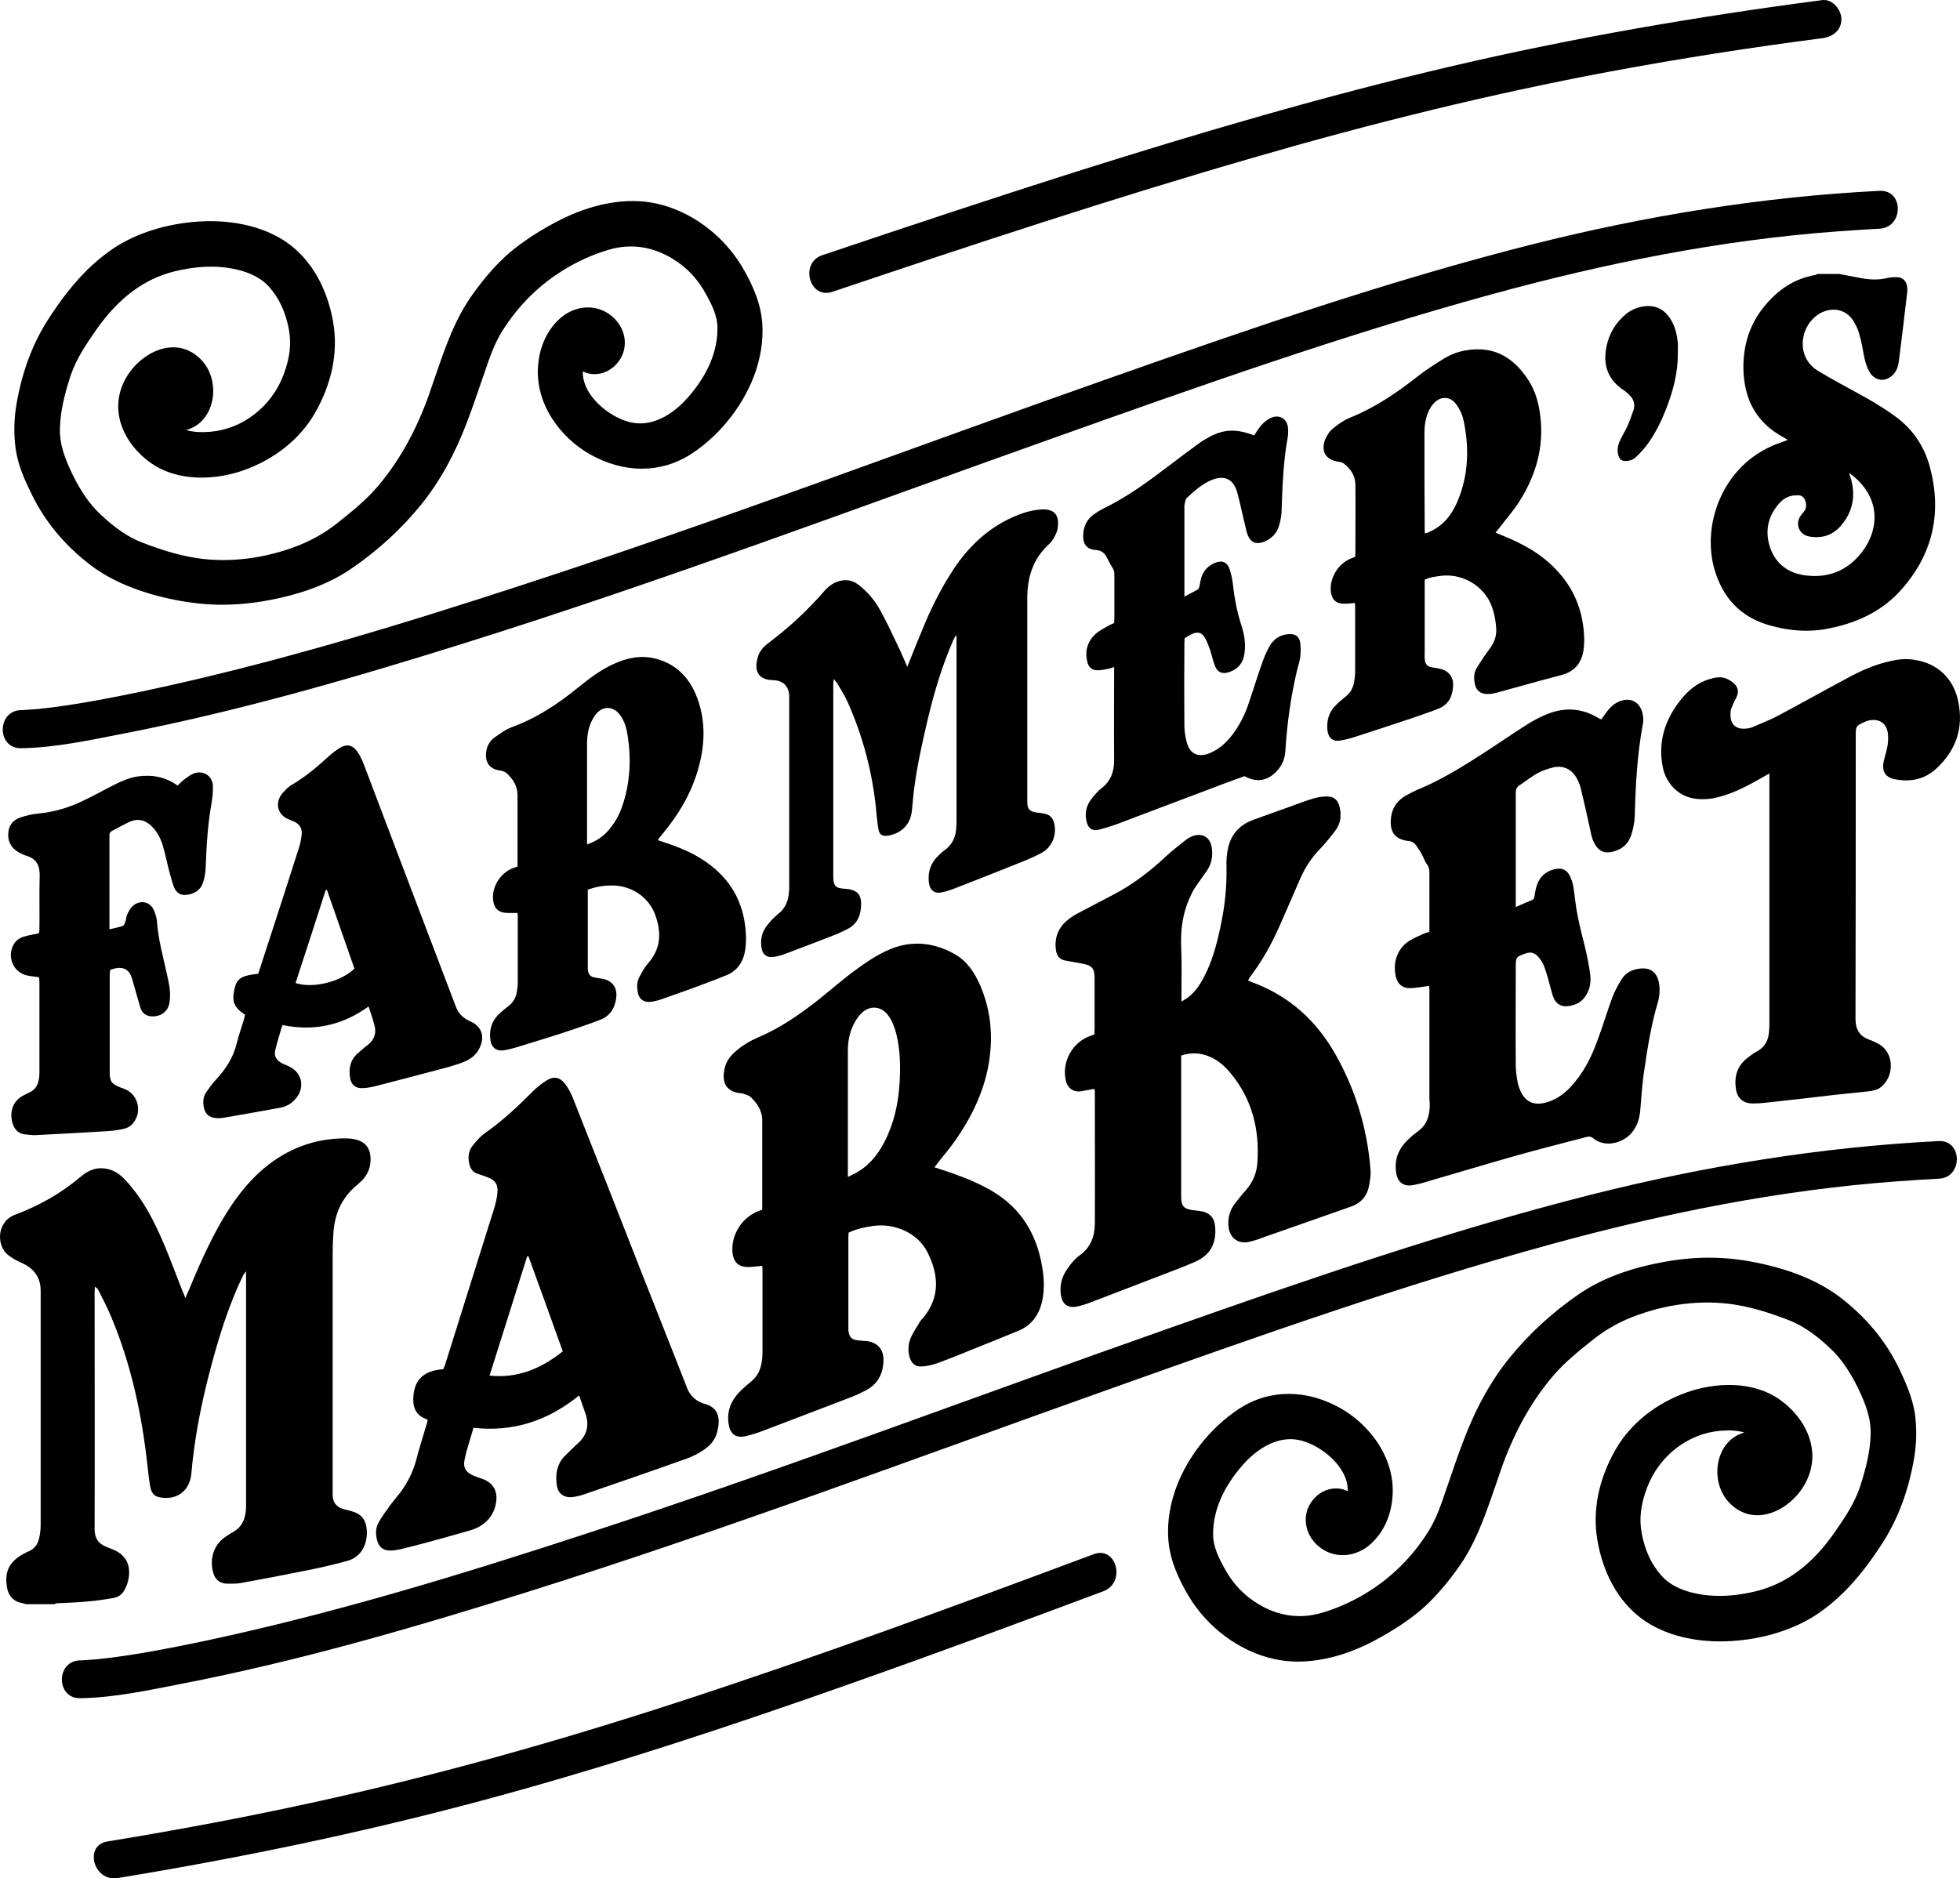 <?xml version="1.0" encoding="UTF-8" standalone="no"?>
<!-- Generator: Adobe Illustrator 21.0.0, SVG Export Plug-In . SVG Version: 6.00 Build 0)  -->

<svg
   xmlns:dc="http://purl.org/dc/elements/1.1/"
   xmlns:cc="http://creativecommons.org/ns#"
   xmlns:rdf="http://www.w3.org/1999/02/22-rdf-syntax-ns#"
   xmlns:svg="http://www.w3.org/2000/svg"
   xmlns="http://www.w3.org/2000/svg"
   xmlns:sodipodi="http://sodipodi.sourceforge.net/DTD/sodipodi-0.dtd"
   xmlns:inkscape="http://www.inkscape.org/namespaces/inkscape"
   version="1.1"
   id="Layer_1"
   x="0px"
   y="0px"
   viewBox="0 0 792.062 759.259"
   xml:space="preserve"
   sodipodi:docname="8024.svg"
   width="792.062"
   height="759.259"
   inkscape:version="0.92.3 (2405546, 2018-03-11)"><defs
   id="defs49" /><sodipodi:namedview
   pagecolor="#ffffff"
   bordercolor="#666666"
   borderopacity="1"
   objecttolerance="10"
   gridtolerance="10"
   guidetolerance="10"
   inkscape:pageopacity="0"
   inkscape:pageshadow="2"
   inkscape:window-width="640"
   inkscape:window-height="480"
   id="namedview47"
   showgrid="false"
   fit-margin-top="0"
   fit-margin-left="0"
   fit-margin-right="0"
   fit-margin-bottom="0"
   inkscape:zoom="0.27314815"
   inkscape:cx="395.93389"
   inkscape:cy="379.62076"
   inkscape:window-x="0"
   inkscape:window-y="0"
   inkscape:window-maximized="0"
   inkscape:current-layer="Layer_1" />
<style
   type="text/css"
   id="style2">
	.st0{fill:#FFFFFF;}
</style>
<g
   id="g44"
   transform="translate(-36.066,-52.362)">
	<path
   d="m 81.9,698.3 c 2.3,-0.4 4,-1.9 4.9,-4.1 0.6,-1.3 1.1,-2.7 1.3,-4.2 0.8,-5.5 -1.4,-9.3 -6.6,-11.4 -0.8,-0.3 -1.7,-0.7 -2.5,-1 -3.3,-1.3 -4.7,-3.6 -4.7,-7.2 0.1,-31.9 0,-63.8 0,-95.6 0,-0.8 0.1,-1.5 0.1,-2.3 0.8,0.4 1.2,0.9 1.5,1.5 1.7,3.4 3.5,6.8 5,10.4 8.2,19.4 12.5,39.8 14.8,60.7 0.3,2.8 0.6,5.5 1.1,8.3 0.4,2.1 1.4,3.8 3.8,4.2 7,1.3 12.2,-2.6 12.8,-9.7 0.3,-3.5 0.7,-7 1.2,-10.5 1.5,-10.9 3.8,-21.5 6.6,-32.1 3.4,-12.8 7.3,-25.4 13.1,-37.4 0.2,-0.4 0.6,-0.8 1.2,-1.7 0,1.3 0,1.9 0,2.6 0,30.5 0,61 0,91.5 0,1 0,2 -0.1,2.9 -0.4,3.6 -1.8,6.6 -5.1,8.4 -1.2,0.6 -2.2,1.4 -3.3,2.1 -5.4,3.7 -6.1,10.1 -4.7,14.6 0.8,2.6 2.6,4.1 5.4,4.2 2,0 4,0.1 5.9,-0.3 9.4,-1.7 18.8,-3.5 28.1,-5.4 5,-1 9.9,-2.2 14.7,-3.5 6.2,-1.7 8.2,-7.5 7.9,-12.4 -0.3,-4.4 -2.3,-6.7 -6.5,-7.8 -1,-0.3 -2.1,-0.5 -3.1,-0.8 -2.8,-0.9 -4.1,-2.6 -4.2,-5.6 0,-0.7 0,-1.5 0,-2.2 0,-31.8 0,-63.6 0,-95.4 0,-2.8 0.1,-5.6 0.3,-8.3 0.5,-7.8 3.4,-14.4 9.5,-19.4 0.7,-0.6 1.3,-1.2 2,-1.8 2.5,-2.6 3.7,-5.7 3.5,-9.4 -0.2,-3.8 -2.2,-6.3 -5.9,-7.2 -1.4,-0.4 -2.9,-0.5 -4.4,-0.5 -12.5,0 -23.5,4.3 -33,12.3 -6.8,5.8 -12,12.9 -16.5,20.5 -5.4,9.2 -9.6,18.9 -13.7,28.7 -0.4,0.9 -0.8,1.7 -1.3,3.1 -0.5,-1.3 -0.8,-2.1 -1.2,-2.9 -3.8,-9.7 -7.3,-19.6 -12.1,-28.9 -3,-5.8 -6.6,-11.3 -11.1,-16.1 -2.1,-2.2 -4.4,-3.8 -7.4,-4.4 -4,-0.8 -7.3,0.5 -10.4,3.1 -7.9,6.7 -16.8,11.8 -26.5,15.4 -7.8,2.9 -7.7,12.7 -2.9,16.4 1.7,1.3 3.5,2.3 5.5,3.2 4.9,2.1 7.6,5.9 7.6,11.1 0,31.6 0,63.1 0,94.7 0,1.8 -0.2,3.6 -0.6,5.3 -0.5,2.5 -1.9,4.5 -4.4,5.5 -0.8,0.3 -1.6,0.8 -2.4,1.2 -6.2,3.6 -7.1,8.1 -6.2,13.4 0.6,3.4 2.7,5.7 6.3,6.3 0.5,0.1 0.9,0.3 1.4,0.4 3.8,0 7.5,0 11.3,0 0.5,-0.1 0.9,-0.4 1.4,-0.4 4.1,-0.2 8.2,-0.3 12.2,-0.7 3.5,-0.3 6.9,-0.8 10.4,-1.4 z"
   id="path4"
   inkscape:connector-curvature="0" />
	<path
   d="m 798.9,164.7 c -3.9,1 -7.8,0.7 -11.7,-0.1 -2.6,-0.5 -5.2,-1 -7.9,-1.5 -2.9,0 -5.9,0 -8.8,0 -0.3,0.1 -0.5,0.4 -0.8,0.4 -8.8,1.5 -15.5,6.3 -20.9,13 -5.8,7.2 -8.3,15.6 -8.2,24.8 0.2,12.5 5.2,22 16.5,28 0.4,0.2 0.7,0.5 1.4,0.9 -0.9,0.3 -1.5,0.6 -2.1,0.8 -23.7,7.6 -32.9,32.8 -27.5,51.5 3.3,11.3 10.3,19.1 21.8,22.5 8.2,2.4 16.5,3.1 24.9,1.3 11.3,-2.3 21.4,-7.1 29,-15.8 12.7,-14.4 16.3,-31.1 11.3,-49.6 -2.3,-8.3 -6.9,-15.1 -13.9,-20.2 -4.8,-3.5 -10,-6.6 -15.2,-9.4 -5.4,-2.9 -10.8,-5.9 -16,-9 -8.3,-4.9 -8.1,-16.5 -0.7,-22.3 4.1,-3.3 11.8,-4.2 15.6,3.2 0.6,1.1 1.1,2.2 1.5,3.4 0.6,2 1.1,4.1 1.5,6.2 0.6,3.4 1.1,6.8 2.8,9.8 2.3,4 6.6,4.4 9.8,1 1.3,-1.5 1.9,-3.3 2.1,-5.1 1.2,-9.3 2.3,-18.6 3.4,-28 0.1,-0.6 0.1,-1.3 0,-2 -0.2,-2.3 -1.5,-3.8 -3.8,-4.1 -1.3,0 -2.8,0 -4.1,0.3 z m -33.5,89.6 c 0.7,1.5 0.8,3.2 -0.2,4.7 -0.4,0.5 -0.8,1 -1.2,1.5 -2.7,3.2 -1.1,7.9 3.1,8.7 4.9,0.9 9.3,-0.3 12.7,-4.1 5,-5.7 6.3,-12.2 4.2,-19.4 -0.2,-0.7 -0.4,-1.3 -0.7,-2.2 13.2,9.5 12.4,23 4.9,32.4 -5.8,7.3 -13.6,10.3 -22.8,9 -6.6,-0.9 -11.6,-4.5 -13.9,-10.9 -2.3,-6.6 -1.2,-12.7 3.5,-18.1 1.8,-2 4,-3.3 6.8,-3.3 1.5,-0.2 2.9,0.1 3.6,1.7 z"
   id="path6"
   inkscape:connector-curvature="0" />
	<path
   d="m 407.6,587 c -1.1,1.8 -2.3,3.6 -3.2,5.5 -1.3,2.7 -1.6,5.6 -0.7,8.6 0.8,2.4 2.3,3.8 4.9,3.6 2.1,-0.1 4.2,-0.6 6.2,-1.3 5.2,-1.9 10.4,-4 15.5,-6.1 5.8,-2.3 11.7,-4.7 17.5,-7.1 5.4,-2.3 8.3,-6.6 9.5,-12.3 0.9,-4.5 0.7,-9.1 -0.1,-13.6 -2.2,-13 -8.4,-23.4 -19.9,-30.3 -5,-3 -10.3,-5.2 -15.8,-7.2 -2.5,-0.9 -5.1,-1.7 -7.8,-2.6 0.5,-0.6 0.8,-1 1.1,-1.5 2.6,-3.3 5.3,-6.4 7.7,-9.9 7.4,-10.8 12.7,-22.5 13.8,-35.7 0.8,-9.2 -0.5,-18.1 -4.2,-26.6 -2.2,-5 -5.2,-9.6 -10.1,-12.4 -8.9,-5.1 -18.4,-5.8 -27.7,-1.4 -4.3,2 -8.4,4.7 -12.3,7.6 -5.2,3.8 -10.1,8.1 -15.1,12.1 -7.6,6 -15.5,11.5 -24.5,15.3 -3.2,1.4 -6.3,3.2 -8.9,5.5 -2.1,1.8 -3.8,3.9 -4.5,6.6 -1.4,5.5 0,9.9 6.6,10.5 0.2,0 0.5,0 0.7,0.1 1,0.4 2.1,0.6 2.9,1.2 2.8,2.6 4.9,5.6 4.9,9.7 0,11.2 0,22.4 0,33.6 0,0.8 0,1.6 0,2.4 -0.4,0.2 -0.7,0.3 -1,0.4 -7.1,2.4 -11.8,9.9 -11,17.2 0.4,3.4 2.2,5.4 5.7,5.6 1.5,0.1 3.1,-0.2 4.6,-0.3 0.5,0 1.1,-0.1 1.7,-0.2 0,0.7 0.1,1.3 0.1,1.9 0,11 0,22.1 0,33.1 0,1.3 -0.1,2.6 -0.3,3.9 -0.5,3.1 -1.7,5.8 -4.2,7.8 -1.3,1.1 -2.6,2.2 -3.9,3.4 -4.1,3.9 -6.3,8.5 -5.2,14.3 0.7,3.8 3,5.3 6.7,4.5 2.2,-0.5 4.4,-1.2 6.6,-2 12.1,-4.6 24.3,-9.3 36.4,-13.9 2,-0.8 3.9,-1.7 5.8,-2.7 4.8,-2.6 6.9,-6.8 7,-12.1 0.1,-4.6 -2.7,-7.5 -7.3,-7.8 -1.1,-0.1 -2.3,-0.1 -3.4,-0.3 -2.1,-0.3 -3,-1.2 -3.4,-3.3 -0.1,-0.6 -0.1,-1.1 -0.1,-1.7 0,-12.2 0,-24.4 0,-36.5 0,-0.6 0.1,-1.3 0.1,-2 3.2,-1.5 6.5,-2.2 9.9,-2.7 8.9,-1.2 18,2.9 21.9,10.5 4.6,9.1 5.3,18.1 -1.6,26.6 -0.7,0.6 -1.2,1.3 -1.6,2 z m -8,-96.9 c -0.5,8.4 -2.3,16.5 -6.2,24 -2.8,5.4 -6.6,9.9 -12.1,12.7 -0.7,0.4 -1.4,0.7 -2.6,1.3 0,-1.1 0,-1.8 0,-2.4 0,-16.2 0,-32.3 0,-48.5 0,-3.7 0.6,-7.3 2.3,-10.7 0.8,-1.6 1.9,-3.3 3.2,-4.6 3.4,-3.3 8,-2.9 10.8,0.9 1.7,2.3 2.6,4.9 3.3,7.6 1.6,6.5 1.7,13.1 1.3,19.7 z"
   id="path8"
   inkscape:connector-curvature="0" />
	<path
   d="m 539.5,533.5 c -1.5,1.6 -2.8,3.4 -4.2,5.1 -2.2,2.7 -3.1,5.9 -2.8,9.4 0.4,4.7 3.9,7.4 8.5,6.3 2.2,-0.5 4.4,-1.3 6.5,-2.1 11.4,-4 22.8,-8 34.2,-12 4.2,-1.4 6.8,-4.2 7.6,-8.5 0.4,-2.1 0.8,-4.4 0.6,-6.6 -1.3,-16.4 -5.9,-31.8 -13.9,-46.1 -7.8,-14 -19,-24.2 -34.2,-29.7 -0.4,-0.2 -0.9,-0.4 -1.4,-0.6 0.3,-0.6 0.6,-1 0.8,-1.4 4.8,-6.3 8.6,-13.1 11.8,-20.3 2.9,-6.6 5.8,-13.2 8.6,-19.7 2,-4.5 4.6,-8.4 8,-11.9 2.2,-2.3 4.2,-4.8 6.1,-7.3 2.1,-2.8 2.6,-6.1 1.7,-9.6 -0.7,-2.9 -2.3,-4.2 -5.2,-4.2 -1.8,0 -3.6,0.3 -5.3,0.8 -2.7,0.8 -5.4,1.8 -8.1,2.8 -5.5,2 -10.9,3.9 -16.4,5.9 -5.9,2.2 -9.3,6.4 -10.3,12.6 -0.3,2 -0.5,4.1 -0.4,6.1 0.2,8.4 -0.7,16.6 -2.5,24.8 -1.5,7 -3.3,13.8 -6.7,20.2 -1.5,2.9 -3.4,5.6 -5.9,7.7 -0.8,0.7 -1.8,1.2 -3.1,2 0,-1.3 0,-2.1 0,-2.9 0,-6.3 0.2,-12.6 -0.1,-18.9 -0.3,-6.9 0.5,-13.5 3.3,-19.8 0.7,-1.5 1.3,-3 2.2,-4.3 1.6,-2.4 3.3,-4.7 4.9,-7 2,-2.9 2.5,-6.2 1.9,-9.6 -0.7,-4.2 -4.2,-5.9 -8.1,-4.2 -0.7,0.3 -1.5,0.7 -2.1,1.2 -2.6,2.1 -5.3,4.1 -7.8,6.4 -6.7,6.3 -13.9,11.9 -22.1,16.1 -4.7,2.5 -9.4,4.9 -14.1,7.4 -1.6,0.9 -3.1,1.8 -4.4,3 -3.6,3.1 -5,7.2 -4.3,11.9 0.4,2.5 1.6,3.8 4.1,4.2 2.2,0.4 4.5,0.8 6.7,1.2 3.8,0.7 4.8,2 4.8,5.8 0,6.9 0,13.7 0,20.6 0,0.7 -0.1,1.4 -0.1,2.2 -0.6,0.2 -1.2,0.4 -1.7,0.6 -7.1,2.6 -11.4,10.2 -9.9,17.7 0.6,3.3 3.1,5.3 6.6,4.6 1.6,-0.3 3.3,-0.6 5,-0.9 0.1,0.4 0.2,0.7 0.2,0.9 0,17.8 0.1,35.6 0,53.5 0,5.1 -1.6,9.6 -6,12.8 -2.4,1.7 -4.2,4.1 -5.8,6.6 -1.8,3 -2.4,6.2 -1.9,9.6 0.6,3.7 2.8,5.3 6.4,4.6 1.9,-0.4 3.8,-1 5.6,-1.7 9.9,-3.8 19.8,-7.6 29.7,-11.4 4.2,-1.6 8.4,-3.2 12.5,-5 7.3,-3.2 8.6,-8.8 8.1,-14.4 -0.3,-3.5 -2.4,-5.6 -5.9,-6.1 -1.1,-0.1 -2.1,-0.3 -3.2,-0.4 -3.6,-0.5 -4.6,-1.7 -4.6,-5.3 0,-18.2 0,-36.5 0,-54.7 0,-0.8 0,-1.6 0,-2.5 4.7,-1.5 9,-1 13.2,1.3 2.7,1.5 4.9,3.6 6.8,5.9 8.6,10.4 11.7,22.6 10.8,35.9 -0.2,4.3 -1.8,8.1 -4.7,11.4 z"
   id="path10"
   inkscape:connector-curvature="0" />
	<path
   d="m 613.6,502.1 c -0.5,2.9 -1.7,5.4 -4.2,7.3 -1.5,1.1 -3,2.3 -4.3,3.6 -3.9,3.7 -5.7,8.1 -4.8,13.5 0.6,3.8 3,5.6 6.8,4.9 2.2,-0.4 4.5,-1 6.6,-1.7 11.7,-3.4 23.3,-6.9 35,-10.2 9.3,-2.6 18.6,-5 27.9,-7.4 1.1,-0.3 2.1,-0.6 3.2,0.3 5.1,4.2 12.3,1.8 15.6,-2.1 2.2,-2.6 3.2,-5.6 3.5,-9 0.5,-5.6 0.8,-11.3 1.7,-16.8 1.3,-9 2.8,-18.1 5.4,-26.9 0.8,-2.8 1,-5.8 0.3,-8.7 -0.8,-3.3 -3,-5.1 -6.3,-5.1 -3.4,0.1 -6.5,1.2 -8.5,4.2 -1.5,2.4 -2.9,4.9 -3.9,7.6 -2.1,5.7 -3.8,11.5 -5.9,17.1 -2.5,7 -5.8,13.5 -10.9,19 -3.1,3.3 -6.7,5.7 -11.2,6.6 -3.7,0.7 -6.7,-0.6 -8.5,-3.8 -0.8,-1.4 -1.4,-3 -1.7,-4.5 -0.5,-2.5 -0.8,-5 -0.8,-7.5 -0.1,-13 0,-26 0,-39 0,-4.3 0.1,-4.4 4.2,-5.8 1.8,-0.6 3.3,-0.2 4.5,1 0.9,1 1.8,2.1 2.4,3.4 0.8,1.8 1.3,3.7 1.9,5.6 0.7,2.5 1.3,5.1 2.1,7.5 0.9,2.7 3,4.1 5.6,3.9 3.7,-0.3 6.5,-1.9 8.2,-5.3 1.2,-2.3 1.5,-4.9 1.2,-7.4 -0.4,-3.1 -1,-6.3 -1.7,-9.4 -1.1,-4.9 -2.5,-9.6 -3.4,-14.5 -0.8,-3.8 -1.1,-7.8 -1.7,-11.6 -0.2,-1.4 -0.7,-2.9 -1.3,-4.2 -1.3,-2.9 -3.6,-3.8 -6.7,-2.9 -3.3,0.9 -5.6,3 -6.7,6.2 -0.5,1.4 -0.8,3 -1,4.5 -0.1,0.8 -0.3,1.4 -1.1,1.7 -2,0.8 -4,1.7 -6.5,2.8 0,-1.4 0,-2.3 0,-3.2 0,-7.2 0,-14.4 0,-21.6 0,-7.1 0,-14.2 0,-21.3 0,-1.4 0.3,-2.3 1.5,-3.1 2.6,-1.7 5,-3.7 7.7,-5.1 1.9,-1 4.1,-1.7 6.2,-2.2 4,-0.8 7.3,0.9 9.2,4.4 0.7,1.2 1.2,2.5 1.6,3.8 1.2,5.1 2.4,10.2 3.5,15.3 0.6,2.6 0.9,5.2 2.2,7.5 1.7,3 4.1,4 7.4,3.1 3.7,-0.9 6.3,-3.2 7.4,-6.8 0.8,-2.5 1.3,-5.1 1.4,-7.7 0.3,-12.5 1,-25 3.3,-37.3 0.3,-1.5 0.1,-3.1 -0.3,-4.6 -1.3,-4.5 -5.2,-6.1 -9.5,-4.2 -2.5,1.1 -4.2,3.1 -5.7,5.3 -0.5,0.6 -0.9,1.3 -1.3,1.8 -0.3,-0.1 -0.4,-0.1 -0.5,-0.1 -0.3,-0.2 -0.6,-0.3 -0.9,-0.5 -6.5,-3.9 -13.3,-4.3 -20.2,-1.6 -2.8,1.1 -5.5,2.5 -8.1,4.1 -5.5,3.5 -10.9,7.2 -16.4,10.8 -8.8,5.7 -17.6,11.3 -27.3,15.4 -2,0.8 -3.9,1.8 -5.7,2.8 -3.1,1.8 -5.2,4.5 -5.8,8.1 -0.8,5.3 0.4,9.4 6.8,10.2 0.1,0 0.2,0 0.2,0 1.4,0.1 2.5,0.9 3.2,2 0.8,1.1 1.5,2.3 2.2,3.5 0.7,1.3 1.1,2.8 2,3.9 0.8,1.1 1,2.1 1,3.4 0,7.2 0,14.4 0,21.6 0,0.8 0,1.6 0,2.3 -1,0.3 -1.7,0.5 -2.3,0.8 -2,0.9 -4.1,1.8 -5.9,2.9 -5,3.3 -6.7,9 -5.3,14.7 0.7,2.7 2.6,4.4 5.5,4.4 2.1,0 4.2,-0.4 6.3,-0.7 0.5,-0.1 1,-0.1 1.6,-0.2 0,0.6 0.1,1 0.1,1.4 0,14.9 0,29.8 0,44.6 0.3,2 0.1,3.6 -0.1,5.2 z"
   id="path12"
   inkscape:connector-curvature="0" />
	<path
   d="m 264.7,640.5 c -3.6,3.4 -4.3,7.8 -3.6,12.4 0.5,3.3 3,5 6.4,4.6 1.4,-0.2 2.9,-0.5 4.3,-1 14,-4.8 27.9,-9.6 41.9,-14.6 2.3,-0.8 4.5,-2 6.5,-3.3 2.8,-1.8 4.9,-4.2 5.7,-7.4 1.8,-7.1 -0.6,-10.3 -5.5,-11.5 -0.2,0 -0.3,-0.1 -0.5,-0.2 -2.9,-1.1 -4.9,-3 -6.1,-5.9 -6.1,-15.7 -12.4,-31.4 -18.6,-47.2 -9.2,-23.5 -18.4,-47 -27.7,-70.4 -0.8,-2 -1.9,-4 -3.2,-5.7 -2,-2.5 -4.4,-3 -7.2,-1.3 -1.9,1.2 -3.8,2.6 -5.4,4.2 -6.2,6.2 -12.5,12.2 -19.7,17.2 -1.8,1.3 -3.4,3.1 -4.8,4.9 -1.8,2.1 -2.1,4.7 -1.5,7.4 0.4,2.1 1.5,3.6 3.6,4.2 1.2,0.4 2.5,0.8 3.7,1.3 3.1,1.1 4.4,2.9 4.1,6.1 -0.2,2.3 -0.7,4.5 -1.4,6.7 -6.6,21 -13.2,42.1 -19.8,63.1 -0.2,0.6 -0.5,1.2 -0.7,1.7 -7.9,0.6 -11.7,4.2 -12.1,11.3 -0.3,4.7 1.5,7.5 5.1,8.8 0.2,0.1 0.4,0.3 0.7,0.4 -0.1,0.6 -0.2,1.1 -0.4,1.6 -1.4,4.9 -3,9.8 -4.3,14.8 -1.3,4.8 -3.5,9.1 -6.5,13.1 -1.3,1.7 -2.8,3.4 -4.1,5.2 -1.6,2.2 -3.2,4.4 -4.5,6.7 -1.3,2.3 -1.3,4.8 -0.6,7.4 0.7,2.5 2.3,3.9 4.9,4 1.4,0.1 2.9,-0.2 4.4,-0.5 3.4,-0.8 6.8,-1.7 10.2,-2.6 6,-1.6 12,-3.3 17.9,-5 4.9,-1.4 8.7,-4.4 10.2,-9.4 1.7,-5.9 -0.3,-9.9 -5.5,-11.6 -1,-0.3 -2,-0.7 -3,-1.1 -3.1,-1.2 -4.5,-3.2 -3.8,-6.5 0.9,-4.4 2.4,-8.6 3.6,-12.9 16.3,1.8 30.3,-3 42.7,-13.1 0.9,2.5 1.7,4.9 2.5,7.2 1.6,4.5 0.9,8.5 -2.7,11.9 -1.7,1.5 -3.4,3.3 -5.2,5 z m -30.8,-32.1 c 5.1,-16.2 10.2,-32.2 15.2,-48.2 0.2,0 0.3,0 0.5,-0.1 4.6,12.8 9.3,25.6 13.9,38.5 -8.7,6.9 -18.1,11 -29.6,9.8 z"
   id="path14"
   inkscape:connector-curvature="0" />
	<path
   d="m 460,272.3 c 0.7,-0.6 1.2,-1.3 1.7,-2.1 0.7,-1.2 1.4,-2.5 1.7,-3.8 0.9,-4.9 -0.4,-8.6 -6.8,-8.1 -4.1,0.3 -8,1.6 -11.7,3.3 -9.8,4.5 -17.4,11.7 -23.4,20.7 -4.4,6.7 -8.1,13.8 -11.3,21.2 -2.5,5.9 -4.9,11.9 -7.5,18.4 -1.3,-2.9 -2.3,-5.5 -3.5,-7.9 -2.4,-5.1 -4.8,-10.2 -7.5,-15.1 -2.2,-4 -5.2,-7.5 -8.9,-10.3 -2.3,-1.7 -4.7,-2.1 -7.4,-1.4 -2.8,0.7 -4.8,2.4 -6.6,4.5 -6.6,7.6 -14,14.4 -22.1,20.5 -2,1.5 -3.7,3.3 -4.4,5.8 -1.7,5.8 0.4,9.2 6.2,9.3 0.1,0 0.2,0 0.2,0 3.8,0.2 6,2.3 6.3,6.1 0,0.7 0,1.3 0,2 0,24.8 0,49.7 0,74.5 0,1 0,2 -0.1,2.9 -0.2,3.7 -1.5,6.8 -4.5,9.1 -1.6,1.3 -3.1,2.9 -4.4,4.6 -1.9,2.4 -2.6,5.2 -2.3,8.3 0.3,3.4 2.2,4.9 5.5,4.3 1.5,-0.3 3,-0.7 4.5,-1.3 6.7,-2.5 13.4,-5.1 20.1,-7.7 1.7,-0.7 3.3,-1.5 4.9,-2.3 3.2,-1.6 4.8,-4.5 5.2,-7.8 0.6,-5 -0.3,-8.1 -6.6,-8.4 -3.6,-0.2 -4.5,-1.3 -4.5,-4.9 0,-25.9 0,-51.8 0,-77.7 0,-0.6 0.1,-1.2 0.2,-2.2 0.6,0.8 1,1.2 1.3,1.6 1.4,2.5 3,4.9 4.2,7.5 6.1,13.6 9.9,27.8 11.5,42.6 0.3,2.9 0.5,5.9 1,8.8 0.4,2.6 1.6,3.2 4.2,2.8 5.5,-1 9,-4.9 9.4,-10.4 0.2,-2.4 0.5,-4.7 0.7,-7.1 1.2,-10 3.4,-19.8 5.7,-29.6 2.6,-10.9 5.8,-21.6 10.3,-31.9 0.3,-0.6 0.6,-1.2 1,-1.8 0.1,0.1 0.2,0.1 0.3,0.2 0,0.4 0,0.8 0,1.2 0,24.7 0,49.4 0,74.1 0,0.7 -0.1,1.5 -0.1,2.2 -0.2,3.7 -1.6,6.8 -4.7,9 -0.9,0.6 -1.6,1.4 -2.4,2.1 -3.1,2.9 -4.4,6.4 -4,10.6 0.3,3.5 2.2,5.1 5.6,4.3 2,-0.5 3.9,-1.1 5.8,-1.9 8.3,-3.2 16.6,-6.5 24.8,-9.8 3.1,-1.2 6.2,-2.5 9.2,-4.1 4.3,-2.2 6.4,-7.2 5.3,-11.9 -0.5,-2.4 -1.8,-3.7 -4.2,-4.1 -1,-0.2 -1.9,-0.3 -2.9,-0.4 -2.9,-0.4 -3.8,-1.4 -3.8,-4.3 0,-27.2 0,-54.4 0,-81.7 -0.1,-8.9 2.2,-16.5 8.8,-22.5 z"
   id="path16"
   inkscape:connector-curvature="0" />
	<path
   d="m 800.4,319.5 c -6.2,1.3 -12,3.8 -17.5,6.8 -9.4,5 -18.6,10.2 -28,15.2 -3.5,1.9 -7.3,3.3 -10.9,4.9 -0.5,0.2 -1.1,0.3 -1.7,0.4 -4.8,0.7 -7.3,-1.7 -6.9,-6.6 0,-0.4 0.1,-0.8 0.2,-1.2 0.6,-1.5 1.2,-3 2,-4.4 1.1,-2.1 1.1,-4.1 -0.6,-5.8 -0.9,-0.9 -2.1,-1.6 -3.2,-2.1 -2.2,-1 -4.5,-0.5 -6.7,0.1 -4.9,1.4 -8.7,4.5 -11.8,8.4 -6.4,8 -9.3,17 -7.3,27.2 1.3,6.6 6.2,11.6 12.4,12.7 3.6,0.6 7.2,0.3 10.7,-0.7 5.9,-1.6 11.2,-4.4 16.5,-7.4 1,-0.6 2.1,-1.2 3.5,-2 0,1.2 0,1.9 0,2.5 0,33.1 0,66.2 0,99.3 0,1.1 -0.1,2.1 -0.2,3.2 -0.4,3.3 -1.9,5.8 -4.9,7.4 -1.4,0.7 -2.6,1.7 -3.8,2.6 -4.2,3.3 -5.4,7.6 -4.6,12.7 0.6,3.7 3,5.7 6.8,5.7 1.7,0 3.4,-0.1 5.1,-0.3 9.4,-1 18.8,-2.1 28.2,-3.2 4.5,-0.5 8.9,-0.9 13.4,-1.4 1.7,-0.2 3.6,-0.6 4.8,-1.5 5.8,-4.3 5.9,-14.3 -0.9,-17.8 -1.1,-0.6 -2.2,-1.1 -3.3,-1.5 -4.1,-1.4 -5.8,-4.1 -5.8,-8.6 0.1,-38 0.1,-76 0.1,-114 0,-4.3 0,-4.3 3.8,-6 0.2,-0.1 0.4,-0.2 0.7,-0.3 3.9,-1.2 7.6,0.1 8.4,4.5 0.3,1.7 0.2,3.4 0,5.1 -0.3,2.3 -1.1,4.4 -1.6,6.7 -0.9,4.1 0.7,6.6 4.8,7.3 6.1,1.1 11.7,0 16.4,-4.3 8,-7.4 11.2,-16.5 8.9,-27.3 -1.9,-9.3 -8.5,-15.4 -17.6,-16.7 -3.3,-0.6 -6.3,-0.3 -9.4,0.4 z"
   id="path18"
   inkscape:connector-curvature="0" />
	<path
   d="m 617.6,338.7 c 4.1,-1.7 5.6,-5.3 5.7,-9.5 0,-3.6 -2.1,-5.9 -5.7,-6.6 -0.8,-0.2 -1.6,-0.3 -2.4,-0.4 -2.4,-0.4 -3.2,-1.2 -3.4,-3.7 -0.1,-0.6 0,-1.1 0,-1.7 0,-9.2 0,-18.5 0,-27.7 0,-0.8 0,-1.6 0,-2.4 2.2,-1.1 4.5,-1.3 6.8,-1.6 7.7,-0.9 15.6,3.2 19.3,10.1 1.8,3.5 2.5,7.2 2.8,11.1 0.2,2.6 -0.5,5 -1.9,7.2 -0.8,1.3 -1.8,2.5 -2.7,3.8 -1.1,1.7 -2.3,3.4 -3.3,5.1 -1.1,1.8 -1.2,3.9 -0.8,6 0.4,2.9 2.2,4.5 5.2,4.5 1.4,0 2.9,-0.3 4.3,-0.7 5.4,-1.5 10.9,-3 16.3,-4.5 3.2,-0.9 6.5,-1.7 9.7,-2.6 5.5,-1.6 8.1,-5.5 8.6,-11 0.2,-1.7 0.2,-3.4 0.1,-5.1 -0.6,-10.3 -4.3,-19.2 -11.5,-26.6 -6.1,-6.4 -13.7,-10.5 -21.8,-13.7 -0.8,-0.3 -1.5,-0.7 -2.5,-1.1 0.6,-0.7 1,-1.1 1.3,-1.5 2.8,-3.7 5.9,-7.2 8.4,-11.1 6,-9.5 9.4,-19.9 8.7,-31.3 -0.4,-7 -2,-13.6 -6.2,-19.3 -5.1,-7.1 -11.7,-11.3 -20.7,-10.8 -4.4,0.2 -8.6,1.4 -12.3,3.7 -3.7,2.3 -7.5,4.7 -10.9,7.4 -8.4,6.6 -17.1,12.5 -27.1,16.5 -2.5,1 -4.7,2.6 -6.8,4.3 -1.4,1.1 -2.5,2.8 -3.2,4.5 -1.9,4.8 0.2,8.2 5.3,9 0.8,0.1 1.7,0.3 2.3,0.8 2.7,2.1 4.5,4.8 4.6,8.3 0.1,9.2 0,18.5 0,27.7 0,0.6 -0.1,1.1 -0.1,1.7 -0.7,0.2 -1.3,0.4 -1.9,0.7 -5.1,2.1 -8.6,8.1 -7.9,13.4 0.4,3.2 2.1,4.8 5.4,4.8 1.4,0 2.7,-0.2 4.3,-0.3 0,0.7 0.1,1.4 0.1,2.1 0,8.6 0,17.2 0,25.7 0,1.4 -0.2,2.8 -0.4,4.1 -0.4,2.3 -1.4,4.3 -3.3,5.8 -1.5,1.2 -2.9,2.4 -4.2,3.7 -2.8,2.8 -3.7,6.3 -3.3,10.1 0.4,3.1 2.2,4.6 5.2,4.1 1.9,-0.3 3.8,-0.8 5.7,-1.4 8,-2.6 16,-5.2 24,-7.9 3.3,-1.2 6.9,-2.3 10.2,-3.7 z m -5.9,-111.2 c 0,-3.4 0.5,-6.7 2.1,-9.7 0.4,-0.8 0.9,-1.6 1.5,-2.2 2.7,-3.2 6.7,-3.2 9.2,0.1 1.3,1.8 2.4,4 2.9,6.1 2.5,11.4 2.2,22.7 -2.5,33.6 -2.3,5.3 -5.8,9.6 -11.3,12 -0.5,0.2 -1,0.4 -1.7,0.6 -0.1,-0.8 -0.1,-1.5 -0.1,-2.1 -0.1,-12.7 -0.1,-25.6 -0.1,-38.4 z"
   id="path20"
   inkscape:connector-curvature="0" />
	<path
   d="m 337,437.5 c 0.5,-2.4 0.6,-4.9 0.5,-7.3 -0.5,-11.5 -5.1,-21 -14.3,-28.1 -5.6,-4.4 -12.1,-7.1 -18.8,-9.3 -0.8,-0.3 -1.6,-0.5 -2.4,-0.8 0.1,-0.4 0.2,-0.6 0.3,-0.7 0.6,-0.7 1.1,-1.4 1.7,-2.1 6.3,-7.6 11.3,-16 14.1,-25.6 2.8,-9.6 3.3,-19.3 -0.2,-28.9 -3,-8.2 -8.5,-14.1 -17.3,-16.2 -5.9,-1.4 -11.5,-0.1 -16.9,2.4 -5.1,2.4 -9.5,5.7 -13.8,9.2 -8.2,6.7 -16.9,12.5 -27,16.2 -2.5,0.9 -4.7,2.6 -6.9,4.1 -1.7,1.2 -2.9,3 -3.3,5 -0.9,4.2 0.5,7.7 5.3,8.4 1,0.1 2.2,0.5 2.9,1.2 2.5,2.3 4.3,5.1 4.3,8.7 0,8.8 0,17.7 0,26.5 0,0.8 0,1.6 0,2.5 -0.6,0.2 -1,0.2 -1.3,0.4 -5.2,1.6 -9,7.3 -8.6,12.6 0.3,3.9 2.2,5.7 6.2,5.7 1.2,0 2.4,0 3.7,0 0,0.4 0.1,0.8 0.1,1.2 0,9 0,18 0,27 0,1.3 -0.2,2.6 -0.4,3.9 -0.4,2.2 -1.5,4.1 -3.3,5.5 -1.2,0.9 -2.3,1.8 -3.4,2.8 -3.3,2.9 -4.5,6.5 -4,10.8 0.4,3.2 2.5,4.8 5.6,4.3 1.7,-0.3 3.4,-0.7 5,-1.2 6.4,-2 12.8,-3.9 19.2,-6 4.8,-1.6 9.6,-3.2 14.3,-5 4.2,-1.5 6.3,-4.8 6.8,-9.1 0.5,-4 -1.6,-6.9 -5.6,-7.6 -0.8,-0.1 -1.6,-0.3 -2.4,-0.4 -2.4,-0.3 -3.3,-1.1 -3.5,-3.6 0,-0.5 0,-1 0,-1.5 0,-9.5 0,-19 0,-28.4 0,-0.6 0,-1.3 0,-2.1 3.5,-1.3 6.9,-1.8 10.4,-1.7 7.6,0.2 14.4,4.9 16.9,12 2.5,7 2.3,13.6 -3,19.5 -1.4,1.6 -2.4,3.5 -3.4,5.4 -1,1.8 -1.1,3.7 -0.8,5.7 0.4,3.2 2.3,4.8 5.6,4.4 1.4,-0.2 2.9,-0.6 4.3,-1.1 5.9,-2.1 11.7,-4.1 17.5,-6.3 2.9,-1.1 5.8,-2.2 8.7,-3.4 3.7,-1.5 6.3,-4.7 7.2,-9 z m -49.6,-58.9 c -1.2,3.3 -2.9,6.4 -5.2,9.1 -2.3,2.8 -5.2,4.7 -8.9,6 0,-1.2 0,-1.9 0,-2.6 0,-12.6 0,-25.2 0,-37.8 0,-2.9 0.3,-5.7 1.4,-8.4 0.6,-1.5 1.4,-3 2.5,-4.2 2.7,-3.1 6.8,-2.8 9.3,0.5 1.5,2 2.4,4.3 2.9,6.7 1.9,10.4 1.5,20.7 -2,30.7 z"
   id="path22"
   inkscape:connector-curvature="0" />
	<path
   d="m 515.6,253.7 c 2.9,-2.7 5.9,-5.4 9.6,-7.1 5,-2.2 9.2,-1.3 10.9,5 1.1,4 1.9,8.1 2.9,12.1 0.4,1.7 0.7,3.5 1.4,5.2 1.2,2.8 3.4,3.6 6.3,2.5 3.2,-1.2 5.4,-3.5 6.3,-6.7 0.6,-2.1 1,-4.3 1,-6.5 0.3,-9.6 0.7,-19.3 2.4,-28.8 0.3,-1.5 0.3,-3.1 0.1,-4.6 -0.6,-3.4 -3.7,-5 -6.9,-3.5 -1.9,0.9 -3.4,2.3 -4.6,3.9 -0.7,1 -1.4,2 -2.1,3.2 -6.9,-2.7 -11.7,-2.6 -17.4,0.2 -1.5,0.8 -3,1.6 -4.4,2.6 -4.4,3.2 -8.7,6.4 -13,9.7 -7.9,6 -15.8,11.8 -24.7,16.3 -1.7,0.8 -3.3,1.7 -4.9,2.8 -3.1,2 -4.6,5 -4.7,8.7 -0.1,3.8 1.5,5.7 5.2,6 1.8,0.1 3.1,0.9 4,2.4 0.9,1.5 1.6,3.2 2.6,4.7 0.7,1 0.8,1.9 0.8,3 0,5.8 0,11.6 0,17.4 0,0.6 -0.1,1.3 -0.1,2 -0.9,0.4 -1.9,0.8 -2.7,1.3 -1.7,1 -3.5,1.9 -4.9,3.2 -3.3,3.1 -4.3,7 -3.2,11.4 0.6,2.1 1.9,3.2 4.1,3.2 1.4,0 2.9,-0.3 4.3,-0.6 0.7,-0.1 1.4,-0.4 2.4,-0.7 0,1 0,1.8 0,2.6 0,11.7 -0.1,23.4 0,35.1 0,4.5 -1.3,8.3 -5,11.2 -1.8,1.4 -3.3,3.2 -4.6,5 -1.8,2.6 -2.3,5.6 -1.5,8.7 0.7,2.7 2.4,3.8 5.1,3.1 2.3,-0.6 4.6,-1.3 6.8,-2.1 14.9,-5.6 29.8,-11.3 44.7,-16.9 2.4,-0.9 4.9,-1.8 7.2,-2.6 4.7,2.6 8.8,2 12.5,-1.5 2.5,-2.4 3.8,-5.3 4,-8.7 0.7,-11.1 2.2,-22.1 4.8,-32.9 0.4,-1.7 1,-3.3 1.2,-5 0.2,-1.9 0.3,-3.9 0,-5.8 -0.4,-2.7 -2,-3.7 -4.7,-3.5 -3.4,0.2 -5.9,1.9 -7.6,4.7 -1.2,2.1 -2.2,4.4 -3,6.7 -2.1,5.9 -3.9,11.9 -6,17.9 -1.4,4 -3.5,7.8 -6,11.2 -2.7,3.5 -5.8,6.4 -10.1,7.9 -3.9,1.3 -6.9,0 -8.2,-3.9 -0.7,-2.2 -1.1,-4.6 -1.2,-7 -0.1,-11.4 -0.1,-22.7 0,-34.1 0,-0.6 0.1,-1.1 0.1,-1.8 0.9,-0.5 1.8,-1.1 2.8,-1.6 2.4,-1.1 4.1,-0.8 5.4,1.5 0.9,1.5 1.5,3.3 2.1,4.9 0.7,2.1 1.1,4.3 1.9,6.3 0.9,2.5 2.8,3.5 5.2,2.8 3.3,-0.9 5.7,-3 6.5,-6.3 0.5,-2.1 0.6,-4.4 0.4,-6.5 -0.2,-2.3 -0.8,-4.5 -1.5,-6.7 -1.6,-5 -2.6,-10.1 -3.2,-15.3 -0.2,-2.3 -0.7,-4.7 -1.4,-6.9 -1,-3 -3.1,-3.8 -6,-2.6 -2.6,1.1 -4.5,3 -5.4,5.7 -0.4,1.2 -0.5,2.4 -0.8,3.6 -0.1,0.5 -0.3,1.2 -0.7,1.4 -1.6,1 -3.4,1.8 -5.4,2.9 0,-4.9 0,-9.4 0,-13.9 0,-7.7 0,-15.4 0,-23 0.3,-1.3 0.4,-2.4 0.9,-2.9 z"
   id="path24"
   inkscape:connector-curvature="0" />
	<path
   d="m 180.8,478 c -3.3,2.8 -3.9,6.4 -3.2,10.4 0.5,2.4 2.2,3.9 4.7,3.8 1.7,0 3.4,-0.3 5.1,-0.7 9.8,-2.5 19.6,-5.1 29.4,-7.7 2.4,-0.7 4.9,-1.4 7.2,-2.4 2.5,-1.1 4.6,-2.8 5.8,-5.3 2.4,-4.8 0.9,-9 -3.9,-11 -2.7,-1.2 -4.5,-3 -5.6,-5.8 -6.7,-17.7 -13.5,-35.4 -20.2,-53.1 -5.7,-15 -11.4,-30.1 -17.1,-45.1 -0.7,-1.7 -1.5,-3.5 -2.6,-5 -1.8,-2.6 -4.2,-3.1 -6.9,-1.5 -1.6,1 -3.1,2.1 -4.5,3.4 -4.6,4.2 -9.3,8.2 -14.7,11.4 -0.9,0.5 -1.8,1.2 -2.5,1.9 -0.9,0.9 -1.9,1.9 -2.5,3 -2,3.6 -0.6,7.5 3.1,9.1 0.7,0.3 1.5,0.7 2.3,1 2.3,0.9 3.5,2.7 3.3,5.2 -0.2,1.9 -0.6,3.9 -1.2,5.7 -4.5,14.2 -9.1,28.3 -13.7,42.4 -0.9,2.8 -1.8,5.6 -2.7,8.3 -6.4,0.6 -8.6,1.8 -9.5,5.8 -0.9,4.1 -1.3,7.3 4.2,10.7 -0.2,0.7 -0.3,1.4 -0.5,2.1 -1,3.2 -2.1,6.4 -2.9,9.6 -1.4,5.7 -4.4,10.3 -8.3,14.5 -1.4,1.5 -2.7,3.3 -3.9,5 -1.3,1.8 -1.5,3.9 -1.1,6.1 0.5,2.8 2.1,4.3 5,4.5 1,0.1 2,0 2.9,-0.1 7.7,-1.3 15.4,-2.7 23.1,-4.1 3.1,-0.6 5.5,-2.3 7.2,-5.1 2.5,-4.3 1,-9.2 -3.4,-11.4 -1,-0.5 -1.9,-0.9 -2.9,-1.3 -2.5,-1.3 -3.6,-2.9 -3,-5.5 0.8,-3.4 1.9,-6.7 2.9,-10.1 12.7,2.6 24.1,0.2 34.8,-7.5 0.9,2.7 1.8,5.2 2.4,7.7 0.8,2.9 0,5.5 -2.3,7.5 -1.5,1.1 -2.9,2.4 -4.3,3.6 z m -25.3,-28.3 c 4.1,-12.5 8.2,-25.1 12.2,-37.6 0.2,0 0.4,0 0.5,0 3.7,10.6 7.4,21.2 11.1,31.8 -5.7,5.5 -17.1,8.1 -23.8,5.8 z"
   id="path26"
   inkscape:connector-curvature="0" />
	<path
   d="m 81.4,388.2 c 2.5,-1.3 4.9,-2.7 7.4,-3.8 3.2,-1.3 6.1,-0.5 8.5,1.9 2.3,2.2 3.7,5 4.6,8 1,3.4 1.7,7 2.6,10.4 0.6,2.1 1.1,4.3 1.9,6.3 0.8,2.1 2.5,3.3 4.8,3.1 3.2,-0.3 5.9,-1.8 6.9,-5 0.7,-2 1,-4.1 1.1,-6.2 0.3,-8.6 0.8,-17.1 2.3,-25.6 0.4,-2.4 0.7,-4.9 0.6,-7.3 -0.2,-4.1 -3.9,-6.4 -7.7,-5 -1.3,0.5 -2.5,1.4 -3.7,2.3 -1,0.7 -1.8,1.6 -2.9,2.6 -4.8,-3.5 -10.2,-4.5 -16,-3.7 -3.4,0.5 -6.4,1.8 -9.4,3.3 -4.4,2.2 -8.8,4.7 -13.3,6.8 -5.5,2.6 -11.3,4.3 -17.4,4.9 -2.5,0.2 -5,0.8 -7.4,1.6 -3,1 -4.7,3.2 -4.9,6.4 -0.2,3.1 1,5.6 3.6,7.3 1.1,0.7 2.3,1.3 3.5,1.7 4.3,1.2 5.7,4 5.6,8.2 -0.2,7.2 0,14.4 -0.1,21.6 0,0.6 -0.1,1.2 -0.2,1.6 -2.3,0.5 -4.3,0.8 -6.2,1.4 -1.9,0.6 -3.5,1.8 -4.3,3.7 -2.4,5.1 0.5,10.9 5.9,12 1.5,0.3 3,0.4 4.7,0.7 0,0.8 0.1,1.5 0.1,2.2 0,11.8 0,23.5 0,35.3 0,1 0,2 -0.1,2.9 -0.3,2.9 -1.5,5.2 -4.3,6.3 -0.7,0.3 -1.3,0.7 -2,1 -5.1,2.6 -5.6,7.8 -4.4,11.5 0.8,2.4 2.4,4.1 5.1,4.3 1.4,0.1 2.8,0.4 4.1,0.3 9.6,-0.5 19.2,-1 28.9,-1.6 2,-0.1 4.1,-0.4 6.1,-0.8 1.7,-0.3 3.3,-1 4.4,-2.4 3.9,-4.6 2.1,-11.8 -3.5,-13.9 -0.5,-0.2 -1.1,-0.4 -1.6,-0.6 -3.6,-1.4 -4.3,-2.4 -4.3,-6.2 0,-13.1 0,-26.2 0,-39.2 0,-0.7 0.1,-1.4 0.2,-2.1 1,-0.3 1.7,-0.6 2.5,-0.7 3,-0.5 5.1,0.7 6.1,3.6 0.3,0.8 0.5,1.6 0.7,2.3 1,3.4 1.9,6.8 2.9,10.1 0.8,2.4 2.5,3.5 5,3.5 3.4,0 6.1,-2 6.7,-5.3 0.3,-1.7 0.4,-3.6 0.2,-5.3 -0.2,-2.3 -0.8,-4.7 -1.3,-7 -1.5,-6.9 -3.4,-13.6 -3.9,-20.7 -0.1,-1.5 -0.6,-3.1 -1.2,-4.5 -1.5,-3.7 -5.8,-4.5 -8.7,-1.7 -1,0.9 -1.6,2.2 -2.2,3.5 -0.4,0.9 -0.4,2.1 -0.8,3.1 -0.2,0.6 -0.6,1.3 -1.1,1.4 -1.6,0.5 -3.3,0.9 -5.2,1.3 0,-1.2 0,-2 0,-2.9 0,-10.6 0,-21.3 0,-31.9 0,-1.1 0,-2.3 0,-3.4 0,-0.7 0.3,-1.2 1.1,-1.6 z"
   id="path28"
   inkscape:connector-curvature="0" />
	<path
   d="m 714.1,195.1 c 0,-1.4 0.1,-2.8 0,-4.2 -0.4,-4 -1.4,-7.7 -3.9,-10.9 -2.3,-2.9 -5.4,-4.2 -9,-3.9 -2.9,0.3 -5.6,1.2 -7.9,3.1 -4.3,3.5 -7.1,8.1 -8.1,13.6 -1.4,7.2 0.7,13.1 6.9,17.2 0.8,0.5 1.6,1.2 2.3,1.9 1.8,1.7 2.6,3.8 1.8,6.2 -0.8,2.3 -1.6,4.6 -2.6,6.8 -0.8,1.7 -1.8,3.3 -2.6,5 -1.1,2.1 -1.6,4.3 -0.9,6.6 0.5,1.7 1.3,2.2 3,2.2 1.6,0 3.1,-0.6 4.2,-1.7 1.7,-1.6 3.3,-3.4 4.7,-5.3 3,-4.2 5.3,-8.8 7.2,-13.6 2.9,-7.4 5,-15 4.9,-23 z"
   id="path30"
   inkscape:connector-curvature="0" />
	<path
   d="m 819.5,513.6 c -47.6,2.4 -94.7,10.1 -141,21.8 -57.2,14.5 -113.1,33.8 -168.7,53.4 -79.1,27.8 -157.5,57.6 -237.2,83.6 -51,16.7 -102.5,32.4 -155,43.5 -11.9,2.5 -23.8,4.8 -35.8,6.4 -0.6,0.1 -1.4,0.2 -1.7,0.2 -0.9,0.1 -1.7,0.2 -2.6,0.3 -1.4,0.2 -2.7,0.3 -4.1,0.4 -1.5,0.1 -3,0.2 -4.4,0.3 -0.2,0 -0.3,0 -0.5,0 -9.9,0.1 -9.9,15.5 0,15.3 13.6,-0.2 27.5,-3.2 40.8,-5.8 47,-9.1 93.2,-22.5 138.8,-36.8 80,-25.1 158.6,-54.7 237.6,-82.8 58.4,-20.8 117,-41.6 176.8,-58 45.9,-12.6 92.5,-22 139.9,-25.5 5.7,-0.4 11.4,-0.8 17.1,-1.1 9.8,-0.3 9.8,-15.7 0,-15.2 z"
   id="path32"
   inkscape:connector-curvature="0" />
	<path
   d="m 44.6,354.8 c 13.6,-0.2 27.5,-3.2 40.8,-5.8 47,-9.1 93.2,-22.5 138.8,-36.8 80,-25.1 158.6,-54.7 237.6,-82.8 58.4,-20.8 117,-41.6 176.8,-58 45.9,-12.6 92.5,-22 139.9,-25.5 5.7,-0.4 11.4,-0.8 17.1,-1.1 9.8,-0.5 9.9,-15.8 0,-15.3 -47.6,2.4 -94.7,10.1 -141,21.8 -57.2,14.5 -113.1,33.8 -168.7,53.4 -79.1,27.8 -157.5,57.6 -237.2,83.6 -51,16.7 -102.5,32.4 -155,43.5 -11.9,2.5 -23.8,4.8 -35.8,6.4 -0.6,0.1 -1.4,0.2 -1.7,0.2 -0.9,0.1 -1.7,0.2 -2.6,0.3 -1.4,0.2 -2.7,0.3 -4.1,0.4 -1.5,0.1 -3,0.2 -4.4,0.3 -0.2,0 -0.3,0 -0.5,0 -9.9,0.2 -9.9,15.6 0,15.4 z"
   id="path34"
   inkscape:connector-curvature="0" />
	<path
   d="m 372.5,170.3 c 56.4,-19 112.9,-37.7 170,-54.2 47.5,-13.8 95.5,-25.7 144.1,-34.8 28.5,-5.3 57.2,-9.8 85.9,-13.5 4.1,-0.5 7.7,-3.1 7.7,-7.7 0,-3.7 -3.5,-8.2 -7.7,-7.7 -50.4,6.6 -100.6,15.2 -150.1,26.8 -51.3,12 -101.9,26.9 -152.2,42.8 -34,10.8 -67.9,22.1 -101.8,33.5 -9.3,3.1 -5.3,18 4.1,14.8 z"
   id="path36"
   inkscape:connector-curvature="0" />
	<path
   d="m 48.7,251.8 c 5.5,11.4 13.4,20.9 24.1,29.1 8.5,6.4 19.8,11.1 33.8,13.9 6.4,1.3 12.8,2 19.2,2 6.2,0 12.4,-0.6 18.8,-1.8 13.9,-2.6 25,-6.9 33.9,-13.1 10.6,-7.3 19.9,-15.9 27.7,-25.5 7.4,-9.1 13.7,-20.4 18.7,-33.7 2.3,-6 4.3,-12.1 6.4,-18.1 l 0.6,-1.7 c 1.9,-5.7 3.9,-11.5 7,-16.5 6.6,-10.6 15.3,-19.2 25.9,-25.5 4.8,-2.9 10.4,-5.4 15.1,-6.9 l 1.9,-0.6 v 0 c 10.1,-3.1 20.3,-1.1 29.5,5.9 4,3.1 7.2,6.8 9.8,11.5 2.5,4.4 4.9,9.2 4.9,14 0.1,9.5 -3.9,19.1 -12,28.3 -3.6,4.1 -13.2,13.3 -24.8,9.5 -6.7,-2.2 -13,-7.4 -15.9,-13 -1.2,-2.4 -1.8,-4.8 -1.7,-7.1 1.4,0.7 3,1.1 4.7,1.1 3.8,0 7.4,-1.9 9.8,-5.2 4.1,-5.5 3,-13.3 -2.6,-18.1 -5.7,-4.9 -13.9,-4.9 -20.2,0 -5.3,4.2 -8.9,11 -9.7,18.9 -1.8,16.2 9.1,30.1 20.7,36.7 13.9,7.9 28.9,7.9 41.2,-0.1 11.9,-7.8 21.7,-20.4 26.1,-33.8 2.4,-7.3 3.2,-15 2.2,-21.8 -0.9,-6.1 -3.5,-12.7 -7.9,-20.1 -7.7,-12.8 -20.5,-22.3 -34.3,-25.4 -12.2,-2.8 -26.8,-0.1 -41,7.5 -7.4,3.9 -13.6,8.1 -18.5,12.2 -5,4.3 -9.8,9.7 -14.8,16.6 -7.4,10.2 -11.3,21.8 -15.2,33.1 -0.9,2.5 -1.7,5 -2.6,7.6 -5.3,14.9 -12.2,27.2 -20.9,37.4 -4.6,5.4 -10.3,10 -16.2,14.7 -5.3,4.2 -11.2,7.5 -18,9.9 -13.5,4.9 -28,6.3 -40.9,3.9 -6.1,-1.1 -12.4,-3 -19.9,-5.9 -5.5,-2.1 -10.9,-5.7 -17,-11.5 -4.2,-3.9 -7.8,-9.1 -11.1,-15.8 -3.3,-6.8 -5.5,-12.7 -5.2,-19.4 0.2,-6.2 1.7,-12.9 4.4,-21.1 2.3,-6.7 6.3,-12.5 10.1,-18 9.1,-13.1 19.6,-20.9 32,-23.9 7.1,-1.7 13.5,-2.2 19.5,-1.6 4.7,0.5 13.3,2.1 18.4,7.8 4.1,4.5 6.8,10.3 8.1,17.3 1.1,5.9 0.4,11.6 -2.2,18.5 -4.9,12.8 -16.5,21.8 -29.6,22.9 -3.8,0.3 -7,0.1 -9.7,-0.7 4.7,-1.3 8.2,-4.7 9.9,-9.6 2.3,-6.6 0.7,-14.3 -4,-19 -3.9,-3.9 -8.7,-5.5 -13.9,-4.6 -6.8,1.1 -13.7,6.6 -17.1,13.6 -6.2,12.8 0.7,25.6 10.4,32.6 11.4,8.3 27,7.1 37.8,3.3 12.7,-4.5 22.9,-12.7 28.9,-23.1 6.9,-12 9.5,-24.7 7.4,-36.8 -2.3,-13.4 -8.5,-24.6 -17.7,-31.5 -8.9,-6.7 -22.1,-10.1 -36.4,-9.2 -13.3,0.8 -25.7,4.8 -34.9,11 -9.5,6.5 -17.4,15.1 -25.8,28 -6.6,10.1 -10.9,21.6 -13.2,35 -1,6 -1.1,12 -0.3,18 1,6.6 3.5,12.2 6.3,17.9 z"
   id="path38"
   inkscape:connector-curvature="0" />
	<path
   d="m 478,680.6 c -56,20.9 -112,41.6 -168.9,60.1 -47.3,15.4 -95.1,28.9 -143.6,39.6 -28.5,6.3 -57.2,11.7 -86,16.4 -9.7,1.6 -5.6,16.4 4.1,14.8 50,-8.2 99.6,-18.5 148.6,-31.7 50.4,-13.6 100,-30 149.3,-47.5 33.7,-11.9 67.2,-24.3 100.6,-36.8 9.1,-3.6 5.1,-18.4 -4.1,-14.9 z"
   id="path40"
   inkscape:connector-curvature="0" />
	<path
   d="m 803.6,605.7 c -5.5,-11.4 -13.4,-20.9 -24.1,-29.1 -8.5,-6.4 -19.8,-11.1 -33.8,-13.9 -12.6,-2.6 -25,-2.6 -38,-0.1 -13.9,2.6 -25,6.9 -33.9,13.1 -10.6,7.3 -19.9,15.9 -27.7,25.5 -7.4,9.1 -13.7,20.4 -18.7,33.7 -2.3,6 -4.4,12.2 -6.4,18.1 l -0.6,1.7 c -1.9,5.7 -3.9,11.5 -7,16.5 -6.6,10.6 -15.3,19.2 -25.9,25.5 -4.8,2.9 -10.4,5.4 -15.1,6.9 l -1.9,0.6 v 0 c 0,0 0,0 0,0 v 0 c -10.1,3.1 -20.3,1.1 -29.5,-5.9 -4,-3.1 -7.2,-6.8 -9.8,-11.5 -2.5,-4.4 -4.9,-9.2 -4.9,-14 -0.1,-9.5 3.9,-19.1 12,-28.3 3.6,-4.1 13.2,-13.3 24.8,-9.5 6.7,2.2 13,7.4 15.9,13 1.2,2.4 1.8,4.8 1.7,7.1 -1.4,-0.7 -3,-1.1 -4.7,-1.1 -3.8,0 -7.4,1.9 -9.8,5.2 -4.1,5.5 -3,13.3 2.6,18.1 5.7,4.9 13.9,4.9 20.2,0 5.3,-4.2 8.9,-11 9.7,-18.9 1.8,-16.2 -9.1,-30.1 -20.7,-36.7 -13.9,-7.9 -28.9,-7.9 -41.2,0.1 -11.9,7.8 -21.7,20.4 -26.1,33.8 -2.4,7.3 -3.2,15 -2.2,21.8 0.9,6.1 3.5,12.7 7.9,20.1 7.7,12.8 20.5,22.3 34.3,25.4 3.1,0.7 6.4,1.1 9.8,1.1 9.8,0 20.6,-2.9 31.2,-8.6 7.4,-3.9 13.6,-8.1 18.5,-12.2 5,-4.3 9.8,-9.7 14.8,-16.6 7.4,-10.2 11.3,-21.8 15.2,-33.1 0.9,-2.5 1.7,-5 2.6,-7.6 5.3,-14.9 12.2,-27.2 20.9,-37.4 4.6,-5.4 10.3,-10 16.2,-14.7 5.3,-4.2 11.2,-7.5 18,-9.9 13.5,-4.9 28,-6.3 40.9,-3.9 6.1,1.1 12.4,3 19.9,5.9 5.5,2.1 10.9,5.7 17,11.5 4.2,3.9 7.8,9.1 11.1,15.8 3.3,6.8 5.5,12.7 5.2,19.4 -0.2,6.2 -1.7,12.9 -4.4,21.1 -2.3,6.7 -6.3,12.5 -10.1,18 -9.1,13.1 -19.6,20.9 -32,23.9 -7.1,1.7 -13.5,2.2 -19.5,1.6 -4.7,-0.5 -13.3,-2.1 -18.4,-7.8 -4.1,-4.5 -6.8,-10.3 -8.1,-17.3 -1.1,-5.9 -0.4,-11.6 2.2,-18.5 4.9,-12.8 16.5,-21.8 29.6,-22.9 3.8,-0.3 7,-0.1 9.7,0.7 -4.7,1.3 -8.2,4.7 -9.9,9.6 -2.3,6.6 -0.7,14.3 4,19 3.9,3.9 8.7,5.5 13.9,4.6 6.8,-1.1 13.7,-6.6 17.1,-13.6 6.2,-12.8 -0.7,-25.6 -10.4,-32.6 -11.4,-8.3 -27,-7.1 -37.8,-3.3 -12.7,4.5 -22.9,12.7 -28.9,23.1 -6.9,12 -9.5,24.7 -7.4,36.8 2.3,13.4 8.5,24.6 17.7,31.5 8.9,6.7 22.1,10.1 36.4,9.2 13.3,-0.8 25.7,-4.8 34.9,-11 9.5,-6.5 17.4,-15.1 25.8,-28 6.6,-10.1 10.9,-21.6 13.2,-35 1,-6 1.1,-12 0.3,-18 -1.1,-6.6 -3.6,-12.3 -6.3,-18 z"
   id="path42"
   inkscape:connector-curvature="0" />
</g>
</svg>